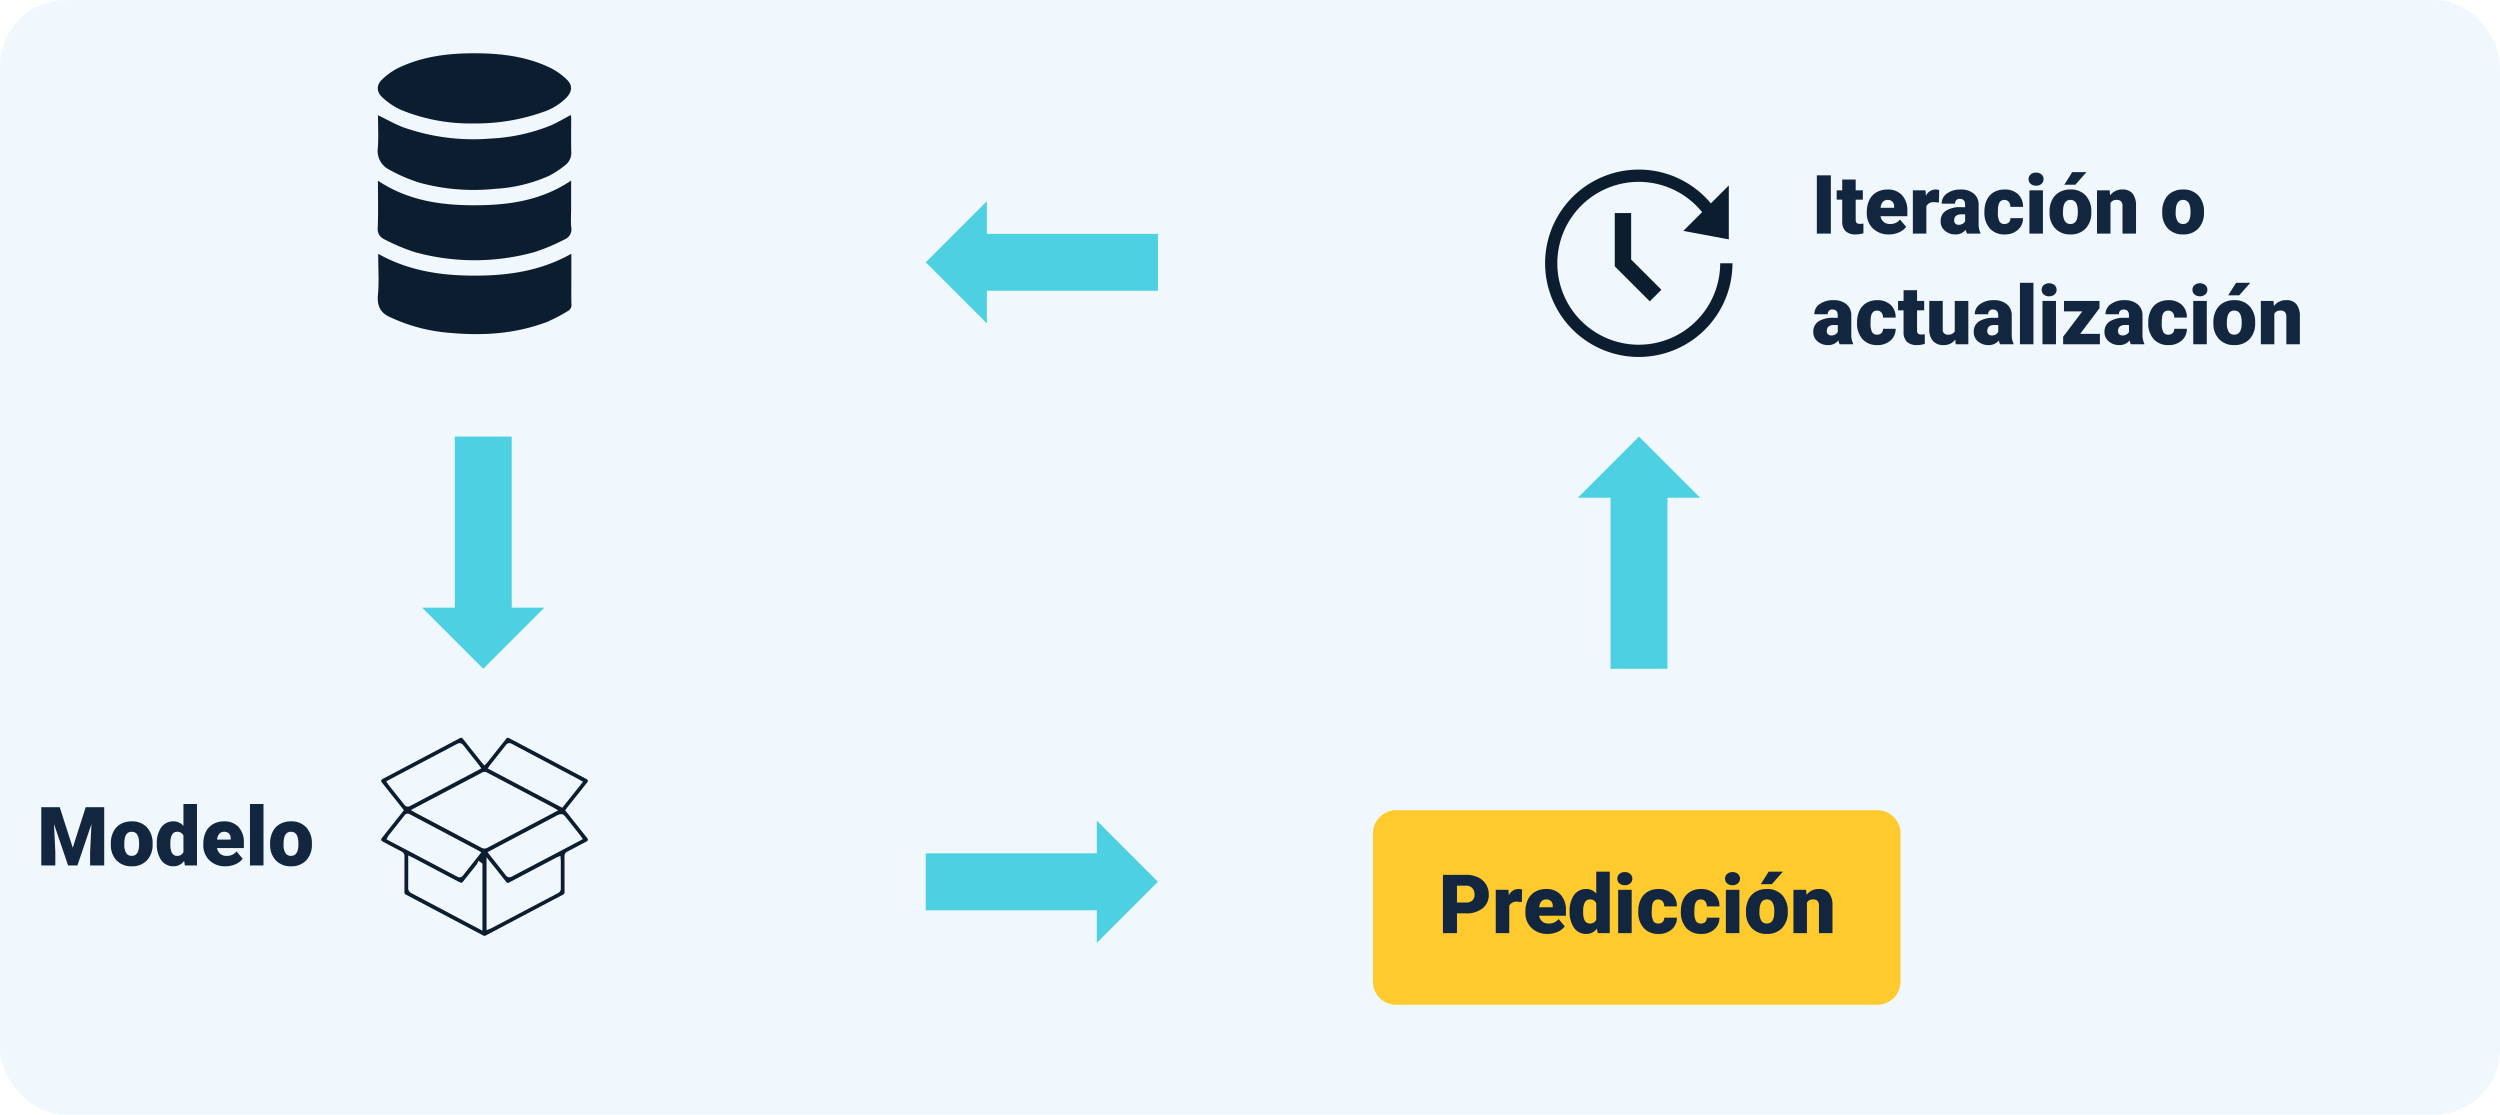 <svg xmlns="http://www.w3.org/2000/svg" width="610" height="272" viewBox="0 0 610 272">
  <g id="Grupo_172780" data-name="Grupo 172780" transform="translate(-515 -1752)">
    <rect id="Rectángulo_294688" data-name="Rectángulo 294688" width="610" height="272" rx="16" transform="translate(515 1752)" fill="#bddcf6" opacity="0.2"/>
    <g id="Grupo_148953" data-name="Grupo 148953" transform="translate(-23 -111.317)">
      <path id="Trazado_206673" data-name="Trazado 206673" d="M166.482,199.65l-14.914-14.914v7.969H109.83V206.6h41.738v7.969Z" transform="translate(654.053 1878.818)" fill="#4dd0e1"/>
      <path id="Trazado_206674" data-name="Trazado 206674" d="M109.83,48.5l14.914,14.914V55.446h41.738V41.556H124.744V33.587Z" transform="translate(654.053 1878.818)" fill="#4dd0e1"/>
      <path id="Trazado_206675" data-name="Trazado 206675" d="M291.1,91.026,276.184,105.94h7.969v41.738h13.89V105.94h7.969Z" transform="translate(646.816 1878.818)" fill="#4dd0e1"/>
      <path id="Trazado_206676" data-name="Trazado 206676" d="M25.225,147.678l14.914-14.914H32.17V91.026H18.279v41.738H10.311Z" transform="translate(630.689 1878.818)" fill="#4dd0e1"/>
      <path id="Trazado_206677" data-name="Trazado 206677" d="M347.48,229.182H230.094a5.669,5.669,0,0,1-5.669-5.669V187.362a5.669,5.669,0,0,1,5.669-5.669H347.48a5.669,5.669,0,0,1,5.669,5.669v36.151a5.669,5.669,0,0,1-5.669,5.669" transform="translate(648.575 1879.307)" fill="#feca2e"/>
      <path id="Trazado_207579" data-name="Trazado 207579" d="M4.5-4.824V0H1.074V-14.219H6.748a6.608,6.608,0,0,1,2.886.6,4.526,4.526,0,0,1,1.943,1.709,4.667,4.667,0,0,1,.688,2.515,4.114,4.114,0,0,1-1.489,3.325A6.179,6.179,0,0,1,6.689-4.824Zm0-2.646H6.748a2.118,2.118,0,0,0,1.519-.5,1.85,1.85,0,0,0,.522-1.406,2.287,2.287,0,0,0-.537-1.592,1.9,1.9,0,0,0-1.465-.605H4.5Zm15.83-.117-1.084-.078a1.947,1.947,0,0,0-1.992.977V0H13.965V-10.566h3.086l.107,1.357a2.548,2.548,0,0,1,2.314-1.553,3.209,3.209,0,0,1,.918.117ZM26.631.2A5.432,5.432,0,0,1,22.7-1.255a5.008,5.008,0,0,1-1.5-3.774V-5.3a6.489,6.489,0,0,1,.6-2.861,4.395,4.395,0,0,1,1.753-1.919,5.292,5.292,0,0,1,2.734-.679A4.574,4.574,0,0,1,29.795-9.38a5.43,5.43,0,0,1,1.289,3.853v1.279H24.541a2.372,2.372,0,0,0,.771,1.4,2.3,2.3,0,0,0,1.543.508A2.958,2.958,0,0,0,29.3-3.437L30.8-1.66A4.2,4.2,0,0,1,29.058-.308,5.891,5.891,0,0,1,26.631.2ZM26.26-8.223q-1.445,0-1.719,1.914h3.32v-.254a1.63,1.63,0,0,0-.4-1.226A1.593,1.593,0,0,0,26.26-8.223Zm5.732,2.861a6.455,6.455,0,0,1,1.084-3.955A3.568,3.568,0,0,1,36.1-10.762a3.035,3.035,0,0,1,2.383,1.113V-15h3.3V0H38.828l-.166-1.133A3.116,3.116,0,0,1,36.084.2,3.562,3.562,0,0,1,33.1-1.25,6.659,6.659,0,0,1,31.992-5.361Zm3.291.205q0,2.813,1.641,2.813a1.62,1.62,0,0,0,1.563-.918V-7.285a1.576,1.576,0,0,0-1.543-.937q-1.523,0-1.65,2.461ZM47.129,0h-3.3V-10.566h3.3Zm-3.5-13.291a1.469,1.469,0,0,1,.508-1.152,1.916,1.916,0,0,1,1.318-.449,1.916,1.916,0,0,1,1.318.449,1.469,1.469,0,0,1,.508,1.152,1.469,1.469,0,0,1-.508,1.152,1.916,1.916,0,0,1-1.318.449,1.916,1.916,0,0,1-1.318-.449A1.469,1.469,0,0,1,43.633-13.291Zm9.99,10.947A1.464,1.464,0,0,0,54.7-2.72a1.379,1.379,0,0,0,.371-1.05h3.086A3.653,3.653,0,0,1,56.909-.918,4.631,4.631,0,0,1,53.7.2,4.689,4.689,0,0,1,50.068-1.25a5.7,5.7,0,0,1-1.328-4v-.137a6.436,6.436,0,0,1,.591-2.827,4.3,4.3,0,0,1,1.7-1.885,5.081,5.081,0,0,1,2.637-.659,4.573,4.573,0,0,1,3.271,1.143,4.053,4.053,0,0,1,1.211,3.1H55.068a1.807,1.807,0,0,0-.4-1.26,1.382,1.382,0,0,0-1.074-.439q-1.279,0-1.494,1.631a11.507,11.507,0,0,0-.068,1.426,4.52,4.52,0,0,0,.381,2.207A1.319,1.319,0,0,0,53.623-2.344Zm10.391,0a1.464,1.464,0,0,0,1.074-.376,1.379,1.379,0,0,0,.371-1.05h3.086A3.653,3.653,0,0,1,67.3-.918,4.631,4.631,0,0,1,64.092.2,4.689,4.689,0,0,1,60.459-1.25a5.7,5.7,0,0,1-1.328-4v-.137a6.436,6.436,0,0,1,.591-2.827,4.3,4.3,0,0,1,1.7-1.885,5.081,5.081,0,0,1,2.637-.659,4.573,4.573,0,0,1,3.271,1.143,4.053,4.053,0,0,1,1.211,3.1H65.459a1.806,1.806,0,0,0-.4-1.26,1.382,1.382,0,0,0-1.074-.439q-1.279,0-1.494,1.631a11.507,11.507,0,0,0-.068,1.426A4.52,4.52,0,0,0,62.8-2.959,1.319,1.319,0,0,0,64.014-2.344ZM73.408,0h-3.3V-10.566h3.3Zm-3.5-13.291a1.469,1.469,0,0,1,.508-1.152,1.916,1.916,0,0,1,1.318-.449,1.916,1.916,0,0,1,1.318.449,1.469,1.469,0,0,1,.508,1.152,1.469,1.469,0,0,1-.508,1.152,1.916,1.916,0,0,1-1.318.449,1.916,1.916,0,0,1-1.318-.449A1.469,1.469,0,0,1,69.912-13.291Zm5.107,7.91A6.236,6.236,0,0,1,75.635-8.2,4.4,4.4,0,0,1,77.4-10.1a5.323,5.323,0,0,1,2.705-.664,4.858,4.858,0,0,1,3.74,1.47,5.64,5.64,0,0,1,1.367,4v.117a5.472,5.472,0,0,1-1.372,3.921A4.871,4.871,0,0,1,80.127.2,4.927,4.927,0,0,1,76.5-1.157a5.29,5.29,0,0,1-1.475-3.667Zm3.291.205a3.932,3.932,0,0,0,.459,2.148,1.529,1.529,0,0,0,1.357.684q1.758,0,1.8-2.705v-.332q0-2.842-1.816-2.842-1.65,0-1.787,2.451ZM80.557-15h3.477l-2.715,3.066-2.686,0Zm9.131,4.434.107,1.24a3.583,3.583,0,0,1,3.018-1.436,3.015,3.015,0,0,1,2.466.986,4.7,4.7,0,0,1,.845,2.969V0h-3.3V-6.67A1.783,1.783,0,0,0,92.5-7.847a1.491,1.491,0,0,0-1.172-.376,1.569,1.569,0,0,0-1.436.762V0H86.6V-10.566Z" transform="translate(889 2091)" fill="#12263f"/>
      <path id="Trazado_207580" data-name="Trazado 207580" d="M4.727,0H1.309V-14.219H4.727Zm6.064-13.193v2.627h1.738v2.285H10.791v4.834a1.234,1.234,0,0,0,.215.83,1.152,1.152,0,0,0,.85.234,4.828,4.828,0,0,0,.82-.059V-.088A6.074,6.074,0,0,1,10.82.2a3.448,3.448,0,0,1-2.51-.8A3.282,3.282,0,0,1,7.5-3.037V-8.281H6.152v-2.285H7.5v-2.627ZM18.936.2A5.432,5.432,0,0,1,15-1.255a5.008,5.008,0,0,1-1.5-3.774V-5.3a6.489,6.489,0,0,1,.6-2.861,4.395,4.395,0,0,1,1.753-1.919,5.292,5.292,0,0,1,2.734-.679A4.574,4.574,0,0,1,22.1-9.38a5.43,5.43,0,0,1,1.289,3.853v1.279H16.846a2.372,2.372,0,0,0,.771,1.4,2.3,2.3,0,0,0,1.543.508A2.958,2.958,0,0,0,21.6-3.437l1.5,1.777A4.2,4.2,0,0,1,21.362-.308,5.891,5.891,0,0,1,18.936.2Zm-.371-8.418q-1.445,0-1.719,1.914h3.32v-.254a1.63,1.63,0,0,0-.4-1.226A1.593,1.593,0,0,0,18.564-8.223ZM31.1-7.588,30.02-7.666a1.947,1.947,0,0,0-1.992.977V0H24.736V-10.566h3.086l.107,1.357a2.548,2.548,0,0,1,2.314-1.553,3.209,3.209,0,0,1,.918.117ZM37.949,0a3.716,3.716,0,0,1-.312-.947A3.06,3.06,0,0,1,35.1.2a3.749,3.749,0,0,1-2.539-.9,2.875,2.875,0,0,1-1.045-2.271,2.955,2.955,0,0,1,1.27-2.6,6.468,6.468,0,0,1,3.691-.879H37.49v-.559q0-1.462-1.26-1.462a1.03,1.03,0,0,0-1.172,1.158H31.768a2.95,2.95,0,0,1,1.3-2.487,5.479,5.479,0,0,1,3.325-.956,4.8,4.8,0,0,1,3.193.986,3.429,3.429,0,0,1,1.2,2.705v4.678A4.79,4.79,0,0,0,41.24-.166V0ZM35.889-2.148a1.836,1.836,0,0,0,1.021-.264,1.653,1.653,0,0,0,.581-.6V-4.7h-.957q-1.719,0-1.719,1.543a.942.942,0,0,0,.3.728A1.1,1.1,0,0,0,35.889-2.148Zm11.191-.2a1.464,1.464,0,0,0,1.074-.376,1.379,1.379,0,0,0,.371-1.05h3.086A3.653,3.653,0,0,1,50.366-.918,4.631,4.631,0,0,1,47.158.2,4.689,4.689,0,0,1,43.525-1.25a5.7,5.7,0,0,1-1.328-4v-.137a6.436,6.436,0,0,1,.591-2.827,4.3,4.3,0,0,1,1.7-1.885,5.081,5.081,0,0,1,2.637-.659A4.573,4.573,0,0,1,50.4-9.619a4.053,4.053,0,0,1,1.211,3.1H48.525a1.807,1.807,0,0,0-.4-1.26,1.382,1.382,0,0,0-1.074-.439q-1.279,0-1.494,1.631a11.507,11.507,0,0,0-.068,1.426,4.52,4.52,0,0,0,.381,2.207A1.319,1.319,0,0,0,47.08-2.344ZM56.475,0h-3.3V-10.566h3.3Zm-3.5-13.291a1.469,1.469,0,0,1,.508-1.152,1.916,1.916,0,0,1,1.318-.449,1.916,1.916,0,0,1,1.318.449,1.469,1.469,0,0,1,.508,1.152,1.469,1.469,0,0,1-.508,1.152,1.916,1.916,0,0,1-1.318.449,1.916,1.916,0,0,1-1.318-.449A1.469,1.469,0,0,1,52.979-13.291Zm5.107,7.91A6.236,6.236,0,0,1,58.7-8.2a4.4,4.4,0,0,1,1.768-1.9,5.323,5.323,0,0,1,2.705-.664,4.858,4.858,0,0,1,3.74,1.47,5.64,5.64,0,0,1,1.367,4v.117a5.472,5.472,0,0,1-1.372,3.921A4.871,4.871,0,0,1,63.193.2,4.927,4.927,0,0,1,59.57-1.157,5.29,5.29,0,0,1,58.1-4.824Zm3.291.205a3.932,3.932,0,0,0,.459,2.148,1.529,1.529,0,0,0,1.357.684q1.758,0,1.8-2.705v-.332q0-2.842-1.816-2.842-1.65,0-1.787,2.451ZM63.623-15H67.1l-2.715,3.066-2.686,0Zm9.131,4.434.107,1.24a3.583,3.583,0,0,1,3.018-1.436,3.015,3.015,0,0,1,2.466.986,4.7,4.7,0,0,1,.845,2.969V0h-3.3V-6.67a1.783,1.783,0,0,0-.322-1.177,1.491,1.491,0,0,0-1.172-.376,1.569,1.569,0,0,0-1.436.762V0H69.668V-10.566ZM85.576-5.381A6.236,6.236,0,0,1,86.191-8.2a4.4,4.4,0,0,1,1.768-1.9,5.323,5.323,0,0,1,2.705-.664,4.858,4.858,0,0,1,3.74,1.47,5.64,5.64,0,0,1,1.367,4v.117A5.472,5.472,0,0,1,94.4-1.255,4.871,4.871,0,0,1,90.684.2a4.927,4.927,0,0,1-3.623-1.353,5.29,5.29,0,0,1-1.475-3.667Zm3.291.205a3.932,3.932,0,0,0,.459,2.148,1.529,1.529,0,0,0,1.357.684q1.758,0,1.8-2.705v-.332q0-2.842-1.816-2.842-1.65,0-1.787,2.451ZM6.875,27a3.716,3.716,0,0,1-.312-.947A3.06,3.06,0,0,1,4.023,27.2a3.749,3.749,0,0,1-2.539-.9A2.875,2.875,0,0,1,.439,24.021a2.955,2.955,0,0,1,1.27-2.6A6.468,6.468,0,0,1,5.4,20.545H6.416v-.559q0-1.462-1.26-1.462a1.03,1.03,0,0,0-1.172,1.158H.693A2.95,2.95,0,0,1,2,17.194a5.479,5.479,0,0,1,3.325-.956,4.8,4.8,0,0,1,3.193.986,3.429,3.429,0,0,1,1.2,2.705v4.678a4.79,4.79,0,0,0,.449,2.227V27ZM4.814,24.852a1.836,1.836,0,0,0,1.021-.264,1.653,1.653,0,0,0,.581-.6V22.3H5.459q-1.719,0-1.719,1.543a.942.942,0,0,0,.3.728A1.1,1.1,0,0,0,4.814,24.852Zm11.191-.2a1.464,1.464,0,0,0,1.074-.376,1.379,1.379,0,0,0,.371-1.05h3.086a3.653,3.653,0,0,1-1.245,2.852A4.631,4.631,0,0,1,16.084,27.2a4.689,4.689,0,0,1-3.633-1.445,5.7,5.7,0,0,1-1.328-4v-.137a6.436,6.436,0,0,1,.591-2.827,4.3,4.3,0,0,1,1.7-1.885,5.081,5.081,0,0,1,2.637-.659,4.573,4.573,0,0,1,3.271,1.143,4.053,4.053,0,0,1,1.211,3.1H17.451a1.807,1.807,0,0,0-.4-1.26,1.382,1.382,0,0,0-1.074-.439q-1.279,0-1.494,1.631a11.508,11.508,0,0,0-.068,1.426,4.52,4.52,0,0,0,.381,2.207A1.319,1.319,0,0,0,16.006,24.656Zm9.756-10.85v2.627H27.5v2.285H25.762v4.834a1.234,1.234,0,0,0,.215.83,1.152,1.152,0,0,0,.85.234,4.828,4.828,0,0,0,.82-.059v2.354a6.074,6.074,0,0,1-1.855.283,3.448,3.448,0,0,1-2.51-.8,3.282,3.282,0,0,1-.811-2.432V18.719H21.123V16.434h1.348V13.807Zm9.326,12.051A3.393,3.393,0,0,1,32.266,27.2a3.328,3.328,0,0,1-2.632-1.011,4.251,4.251,0,0,1-.894-2.905V16.434h3.291V23.3a1.183,1.183,0,0,0,1.318,1.357,1.72,1.72,0,0,0,1.611-.811V16.434h3.311V27H35.186ZM46.025,27a3.716,3.716,0,0,1-.312-.947A3.06,3.06,0,0,1,43.174,27.2a3.749,3.749,0,0,1-2.539-.9,2.875,2.875,0,0,1-1.045-2.271,2.955,2.955,0,0,1,1.27-2.6,6.468,6.468,0,0,1,3.691-.879h1.016v-.559q0-1.462-1.26-1.462a1.03,1.03,0,0,0-1.172,1.158H39.844a2.95,2.95,0,0,1,1.3-2.487,5.479,5.479,0,0,1,3.325-.956,4.8,4.8,0,0,1,3.193.986,3.429,3.429,0,0,1,1.2,2.705v4.678a4.79,4.79,0,0,0,.449,2.227V27Zm-2.061-2.148a1.836,1.836,0,0,0,1.021-.264,1.653,1.653,0,0,0,.581-.6V22.3h-.957q-1.719,0-1.719,1.543a.942.942,0,0,0,.3.728A1.1,1.1,0,0,0,43.965,24.852ZM54.16,27h-3.3V12h3.3Zm5.5,0h-3.3V16.434h3.3Zm-3.5-13.291a1.469,1.469,0,0,1,.508-1.152,2.159,2.159,0,0,1,2.637,0,1.561,1.561,0,0,1,0,2.3,2.159,2.159,0,0,1-2.637,0A1.469,1.469,0,0,1,56.162,13.709Zm9.4,10.752h4.814V27H61.406V25.164l4.688-6.191H61.611V16.434h8.662v1.777ZM77.93,27a3.716,3.716,0,0,1-.312-.947A3.06,3.06,0,0,1,75.078,27.2a3.749,3.749,0,0,1-2.539-.9,2.875,2.875,0,0,1-1.045-2.271,2.955,2.955,0,0,1,1.27-2.6,6.468,6.468,0,0,1,3.691-.879h1.016v-.559q0-1.462-1.26-1.462a1.03,1.03,0,0,0-1.172,1.158H71.748a2.95,2.95,0,0,1,1.3-2.487,5.479,5.479,0,0,1,3.325-.956,4.8,4.8,0,0,1,3.193.986,3.429,3.429,0,0,1,1.2,2.705v4.678a4.79,4.79,0,0,0,.449,2.227V27Zm-2.061-2.148a1.836,1.836,0,0,0,1.021-.264,1.653,1.653,0,0,0,.581-.6V22.3h-.957q-1.719,0-1.719,1.543a.942.942,0,0,0,.3.728A1.1,1.1,0,0,0,75.869,24.852Zm11.191-.2a1.464,1.464,0,0,0,1.074-.376,1.379,1.379,0,0,0,.371-1.05h3.086a3.653,3.653,0,0,1-1.245,2.852A4.631,4.631,0,0,1,87.139,27.2a4.689,4.689,0,0,1-3.633-1.445,5.7,5.7,0,0,1-1.328-4v-.137a6.436,6.436,0,0,1,.591-2.827,4.3,4.3,0,0,1,1.7-1.885,5.081,5.081,0,0,1,2.637-.659,4.573,4.573,0,0,1,3.271,1.143,4.053,4.053,0,0,1,1.211,3.1H88.506a1.806,1.806,0,0,0-.4-1.26,1.382,1.382,0,0,0-1.074-.439q-1.279,0-1.494,1.631a11.508,11.508,0,0,0-.068,1.426,4.52,4.52,0,0,0,.381,2.207A1.319,1.319,0,0,0,87.061,24.656ZM96.455,27h-3.3V16.434h3.3Zm-3.5-13.291a1.469,1.469,0,0,1,.508-1.152,2.159,2.159,0,0,1,2.637,0,1.561,1.561,0,0,1,0,2.3,2.159,2.159,0,0,1-2.637,0A1.469,1.469,0,0,1,92.959,13.709Zm5.107,7.91a6.236,6.236,0,0,1,.615-2.817,4.4,4.4,0,0,1,1.768-1.9,5.323,5.323,0,0,1,2.705-.664,4.858,4.858,0,0,1,3.74,1.47,5.64,5.64,0,0,1,1.367,4v.117a5.472,5.472,0,0,1-1.372,3.921,4.871,4.871,0,0,1-3.716,1.45,4.927,4.927,0,0,1-3.623-1.353,5.29,5.29,0,0,1-1.475-3.667Zm3.291.205a3.932,3.932,0,0,0,.459,2.148,1.529,1.529,0,0,0,1.357.684q1.758,0,1.8-2.705v-.332q0-2.842-1.816-2.842-1.65,0-1.787,2.451ZM103.6,12h3.477l-2.715,3.066-2.686,0Zm9.131,4.434.107,1.24a3.583,3.583,0,0,1,3.018-1.436,3.015,3.015,0,0,1,2.466.986,4.7,4.7,0,0,1,.845,2.969V27h-3.3V20.33a1.783,1.783,0,0,0-.322-1.177,1.491,1.491,0,0,0-1.172-.376,1.569,1.569,0,0,0-1.436.762V27h-3.291V16.434Z" transform="translate(980 1920.318)" fill="#12263f"/>
      <path id="Trazado_207578" data-name="Trazado 207578" d="M5.576-14.219,8.75-4.326l3.164-9.893h4.512V0H12.988V-3.32l.332-6.8L9.883,0H7.617L4.17-10.127,4.5-3.32V0H1.074V-14.219ZM18.037-5.381A6.236,6.236,0,0,1,18.652-8.2a4.4,4.4,0,0,1,1.768-1.9,5.323,5.323,0,0,1,2.705-.664,4.858,4.858,0,0,1,3.74,1.47,5.64,5.64,0,0,1,1.367,4v.117A5.472,5.472,0,0,1,26.86-1.255,4.871,4.871,0,0,1,23.145.2a4.927,4.927,0,0,1-3.623-1.353,5.29,5.29,0,0,1-1.475-3.667Zm3.291.205a3.932,3.932,0,0,0,.459,2.148,1.529,1.529,0,0,0,1.357.684q1.758,0,1.8-2.705v-.332q0-2.842-1.816-2.842-1.65,0-1.787,2.451Zm7.939-.186a6.455,6.455,0,0,1,1.084-3.955,3.568,3.568,0,0,1,3.027-1.445,3.035,3.035,0,0,1,2.383,1.113V-15h3.3V0H36.1l-.166-1.133A3.116,3.116,0,0,1,33.359.2,3.562,3.562,0,0,1,30.371-1.25,6.659,6.659,0,0,1,29.268-5.361Zm3.291.205q0,2.813,1.641,2.813a1.62,1.62,0,0,0,1.563-.918V-7.285a1.576,1.576,0,0,0-1.543-.937q-1.523,0-1.65,2.461ZM46.045.2a5.432,5.432,0,0,1-3.936-1.45,5.008,5.008,0,0,1-1.5-3.774V-5.3a6.489,6.489,0,0,1,.6-2.861,4.395,4.395,0,0,1,1.753-1.919,5.292,5.292,0,0,1,2.734-.679A4.574,4.574,0,0,1,49.209-9.38,5.43,5.43,0,0,1,50.5-5.527v1.279H43.955a2.372,2.372,0,0,0,.771,1.4,2.3,2.3,0,0,0,1.543.508,2.958,2.958,0,0,0,2.441-1.094l1.5,1.777A4.2,4.2,0,0,1,48.472-.308,5.891,5.891,0,0,1,46.045.2Zm-.371-8.418q-1.445,0-1.719,1.914h3.32v-.254a1.63,1.63,0,0,0-.4-1.226A1.593,1.593,0,0,0,45.674-8.223ZM55.293,0h-3.3V-15h3.3ZM56.9-5.381A6.236,6.236,0,0,1,57.52-8.2a4.4,4.4,0,0,1,1.768-1.9,5.323,5.323,0,0,1,2.705-.664,4.858,4.858,0,0,1,3.74,1.47,5.64,5.64,0,0,1,1.367,4v.117a5.472,5.472,0,0,1-1.372,3.921A4.871,4.871,0,0,1,62.012.2a4.927,4.927,0,0,1-3.623-1.353,5.29,5.29,0,0,1-1.475-3.667Zm3.291.205a3.932,3.932,0,0,0,.459,2.148,1.529,1.529,0,0,0,1.357.684q1.758,0,1.8-2.705v-.332q0-2.842-1.816-2.842-1.65,0-1.787,2.451Z" transform="translate(547 2074.492)" fill="#12263f"/>
      <path id="Trazado_206678" data-name="Trazado 206678" d="M297.642,58.029l-8.548-8.548v-13h4V47.825L300.47,55.2Z" transform="translate(642.906 1878.818)" fill="#0c1d30"/>
      <path id="Trazado_206679" data-name="Trazado 206679" d="M310.957,48.735a19.868,19.868,0,1,1-4.409-12.473l-4.574,4.575L313.063,42.9V29.747l-4.382,4.382a22.86,22.86,0,1,0,5.276,14.606Z" transform="translate(646.767 1878.818)" fill="#0c1d30"/>
      <path id="Trazado_206680" data-name="Trazado 206680" d="M54.83,57.96v5.434c0,2.263-.032,4.528.018,6.79a1.647,1.647,0,0,1-.744,1.67,42.281,42.281,0,0,1-5.119,2.7c-7.7,2.938-15.642,3.453-23.681,2.713a41.8,41.8,0,0,1-13.8-3.434c-.227-.1-.453-.21-.684-.308-2.255-.943-3.462-2.444-3.186-5.5.3-3.26.067-6.579.067-10.055,7.477,4.2,15.422,5.321,23.519,5.324,8.115,0,16.08-1.093,23.612-5.342" transform="translate(622.58 1867.278)" fill="#0c1d30"/>
      <path id="Trazado_206681" data-name="Trazado 206681" d="M7.682,45.177c7.416,4.915,15.457,6,23.635,5.991,8.143-.014,16.154-1.079,23.5-6.023v6.517c0,1.628-.123,3.271.035,4.878a2.647,2.647,0,0,1-1.614,2.953,48.383,48.383,0,0,1-7.354,3.1,54.764,54.764,0,0,1-29.251,0A48.526,48.526,0,0,1,9.18,59.445a2.711,2.711,0,0,1-1.541-2.886c.132-3.725.043-7.459.043-11.382" transform="translate(622.538 1862.233)" fill="#0c1d30"/>
      <path id="Trazado_206682" data-name="Trazado 206682" d="M30.893,39.979a44.3,44.3,0,0,1-17.774-3.4,16.61,16.61,0,0,1-4.291-2.911c-1.566-1.424-1.569-3.062-.015-4.521A16.154,16.154,0,0,1,12.9,26.321C18.83,23.54,25.1,22.837,31.438,22.858c6.231.018,12.4.734,18.211,3.5a16.01,16.01,0,0,1,4.074,2.854c1.505,1.433,1.417,2.921-.026,4.464a14.272,14.272,0,0,1-5.675,3.5,49.086,49.086,0,0,1-17.128,2.8" transform="translate(622.523 1853.46)" fill="#0c1d30"/>
      <path id="Trazado_206683" data-name="Trazado 206683" d="M7.686,33.724c2.194,1.052,4.224,2.238,6.369,3.017a51.325,51.325,0,0,0,21.086,2.672A44.982,44.982,0,0,0,49.448,36.37c1.8-.734,3.5-1.778,5.3-2.713a7.563,7.563,0,0,1,.066.768c.006,2.7-.035,5.4.021,8.1a3.776,3.776,0,0,1-1.274,3.226,23.624,23.624,0,0,1-4.142,2.757,37.15,37.15,0,0,1-13.1,3.166,50.338,50.338,0,0,1-18.489-1.481,39.707,39.707,0,0,1-7.423-3.2,5.133,5.133,0,0,1-2.762-5.36c.185-2.637.04-5.3.04-7.9" transform="translate(622.549 1857.711)" fill="#0c1d30"/>
      <path id="Trazado_206684" data-name="Trazado 206684" d="M19.579,164.5c.044,0,.161,0,.487.411q1.741,2.2,3.488,4.389l.936,1.176c.053.067.111.132.178.205l.09.1.444.5.461-.488.085-.087c.078-.08.15-.155.213-.234q2.241-2.814,4.477-5.631c.268-.336.392-.336.439-.336a1,1,0,0,1,.433.148q6.593,3.48,13.181,6.964l3.011,1.591.785.414c.583.306,1.165.612,1.745.925.232.126.375.269.4.4a.745.745,0,0,1-.219.545q-1.6,2.017-3.209,4.03l-1.511,1.9c-.068.084-.133.171-.2.265l-.107.142-.29.379.3.374.564.712,1.8,2.277q1.344,1.7,2.691,3.387a.667.667,0,0,1,.194.508c-.036.176-.244.309-.365.374l-.813.431c-1.264.672-2.527,1.344-3.8,2a1.234,1.234,0,0,0-.729,1.208q.009,2.073.006,4.147,0,2.23.009,4.462a.678.678,0,0,1-.411.728q-3.955,2.077-7.9,4.169l-2.392,1.265-1.771.936q-3.353,1.771-6.7,3.547a.807.807,0,0,1-.371.109.681.681,0,0,1-.315-.089l-1.634-.865q-8.581-4.542-17.168-9.074a.646.646,0,0,1-.409-.683q.009-2.086.006-4.173c0-1.493,0-2.986.008-4.478a1.269,1.269,0,0,0-.752-1.237c-.889-.46-1.773-.93-2.656-1.4-.614-.326-1.228-.653-1.844-.976-.25-.131-.4-.28-.434-.419a.743.743,0,0,1,.218-.543q1.578-2,3.163-3.988L4.88,183.04l.24-.308.133-.171.294-.38-.3-.377-.426-.539q-.555-.7-1.11-1.4l-1.5-1.884-1.94-2.435a.9.9,0,0,1-.266-.607c.028-.13.192-.283.451-.421q4.21-2.232,8.427-4.455l3.451-1.822,2.709-1.431,3.988-2.107a1.416,1.416,0,0,1,.547-.2m24.616,17.1.317-.4,3.362-4.221.936-1.176.449-.563-.627-.353-.276-.157c-.189-.108-.367-.21-.549-.307l-3.878-2.052q-6.021-3.186-12.037-6.379a1.256,1.256,0,0,0-.6-.172,1.1,1.1,0,0,0-.87.488q-1.333,1.707-2.687,3.4l-1.084,1.364c-.054.068-.1.141-.165.232l-.088.129L26,172l.612.323,17.134,9.037.449.237m-37.7-.276a1.316,1.316,0,0,0,.609-.175q5.829-3.086,11.666-6.153l3.387-1.784c.389-.205.777-.413,1.174-.626l.5-.268.613-.328-.4-.567-.092-.132c-.065-.1-.12-.173-.179-.248l-1.062-1.335c-.889-1.116-1.778-2.233-2.651-3.363a1.162,1.162,0,0,0-.9-.512,1.433,1.433,0,0,0-.674.2q-3.945,2.1-7.9,4.174l-3.188,1.68c-1.221.644-2.441,1.291-3.674,1.946l-1.893,1-.591.313.363.562.063.1a2.149,2.149,0,0,0,.139.206l1.061,1.33c.927,1.162,1.855,2.324,2.771,3.494a1.108,1.108,0,0,0,.861.483m18.7,10.225a1.717,1.717,0,0,0,.822-.244l8.46-4.462,4.587-2.418,2.177-1.152.98-.52.965-.511-.939-.558-.138-.084c-.1-.059-.178-.108-.263-.153l-4.085-2.154q-5.974-3.15-11.946-6.3a1.209,1.209,0,0,0-.574-.152,1.346,1.346,0,0,0-.628.174q-4.682,2.471-9.369,4.931l-3.188,1.676-2.371,1.25-1.467.774-.974.513.95.558.078.047c.047.028.078.046.109.062l3.418,1.807q6.358,3.361,12.709,6.737a1.444,1.444,0,0,0,.687.183m-6.04,7.026a1.068,1.068,0,0,0,.835-.47c.478-.62.967-1.233,1.455-1.846l.61-.767,1.549-1.956.4-.51.435-.55-.6-.358-.133-.08c-.093-.057-.173-.106-.255-.149L19.2,189.639q-6.1-3.227-12.193-6.457a1.136,1.136,0,0,0-.531-.149.968.968,0,0,0-.771.419q-1.28,1.628-2.571,3.249l-1.362,1.718a1.145,1.145,0,0,0-.16.284l-.028.061-.259.527.515.282.17.094c.12.066.233.128.346.188l1.422.745q1.392.728,2.783,1.46l.967.51q5.529,2.916,11.052,5.843a1.182,1.182,0,0,0,.569.16m12.128-.01a1.3,1.3,0,0,0,.609-.175q4.854-2.565,9.716-5.117l3.676-1.932c.769-.4,1.537-.813,2.319-1.229l1.006-.535.6-.317-.373-.563-.079-.121a2.513,2.513,0,0,0-.153-.224q-1.676-2.114-3.354-4.226c-.47-.591-.781-.982-1.345-.982a2.708,2.708,0,0,0-1.207.448l-6.019,3.176-7.552,3.984c-.556.293-1.11.589-1.675.892l-.841.449-.646.344.452.576.176.225.276.351.964,1.213c.868,1.09,1.736,2.18,2.591,3.28a1.109,1.109,0,0,0,.862.483m-6.564,13.029V195.526l-.047-.355-.265-.183-.054-.038-.6-.416-.3.667c-.012.027-.024.055-.041.1l-1.308,1.65Q21.048,198.27,20,199.591c-.059.075-.239.3-.36.3h0a2.135,2.135,0,0,1-.709-.233q-4.337-2.277-8.664-4.568l-2.3-1.214c-.094-.05-.191-.1-.307-.152l-.172-.082-.881-.429v3.162c0,1.577,0,3.155-.011,4.732a1.351,1.351,0,0,0,.8,1.335q5.548,2.919,11.087,5.858l3.4,1.8,1.243.652.7.367.9.471m6.151-11.668c-.049,0-.178,0-.472-.375q-1.126-1.43-2.257-2.853c-.286-.36-.573-.717-.882-1.1l-.456-.568-1.092-1.361V211.46l.844-.342.127-.05a2.784,2.784,0,0,0,.283-.122l4.555-2.4q5.817-3.071,11.636-6.135a1.186,1.186,0,0,0,.677-1.145c-.008-1.555-.007-3.11-.007-4.665v-1.966c0-.1-.008-.2-.018-.309l-.012-.14-.065-.86-.791.343-.112.047a2.443,2.443,0,0,0-.235.106l-2.348,1.24-1.166.616-2.121,1.121q-2.811,1.485-5.624,2.969a1.1,1.1,0,0,1-.464.16" transform="translate(631 1878.818)" fill="#0c1d30"/>
    </g>
  </g>
</svg>
